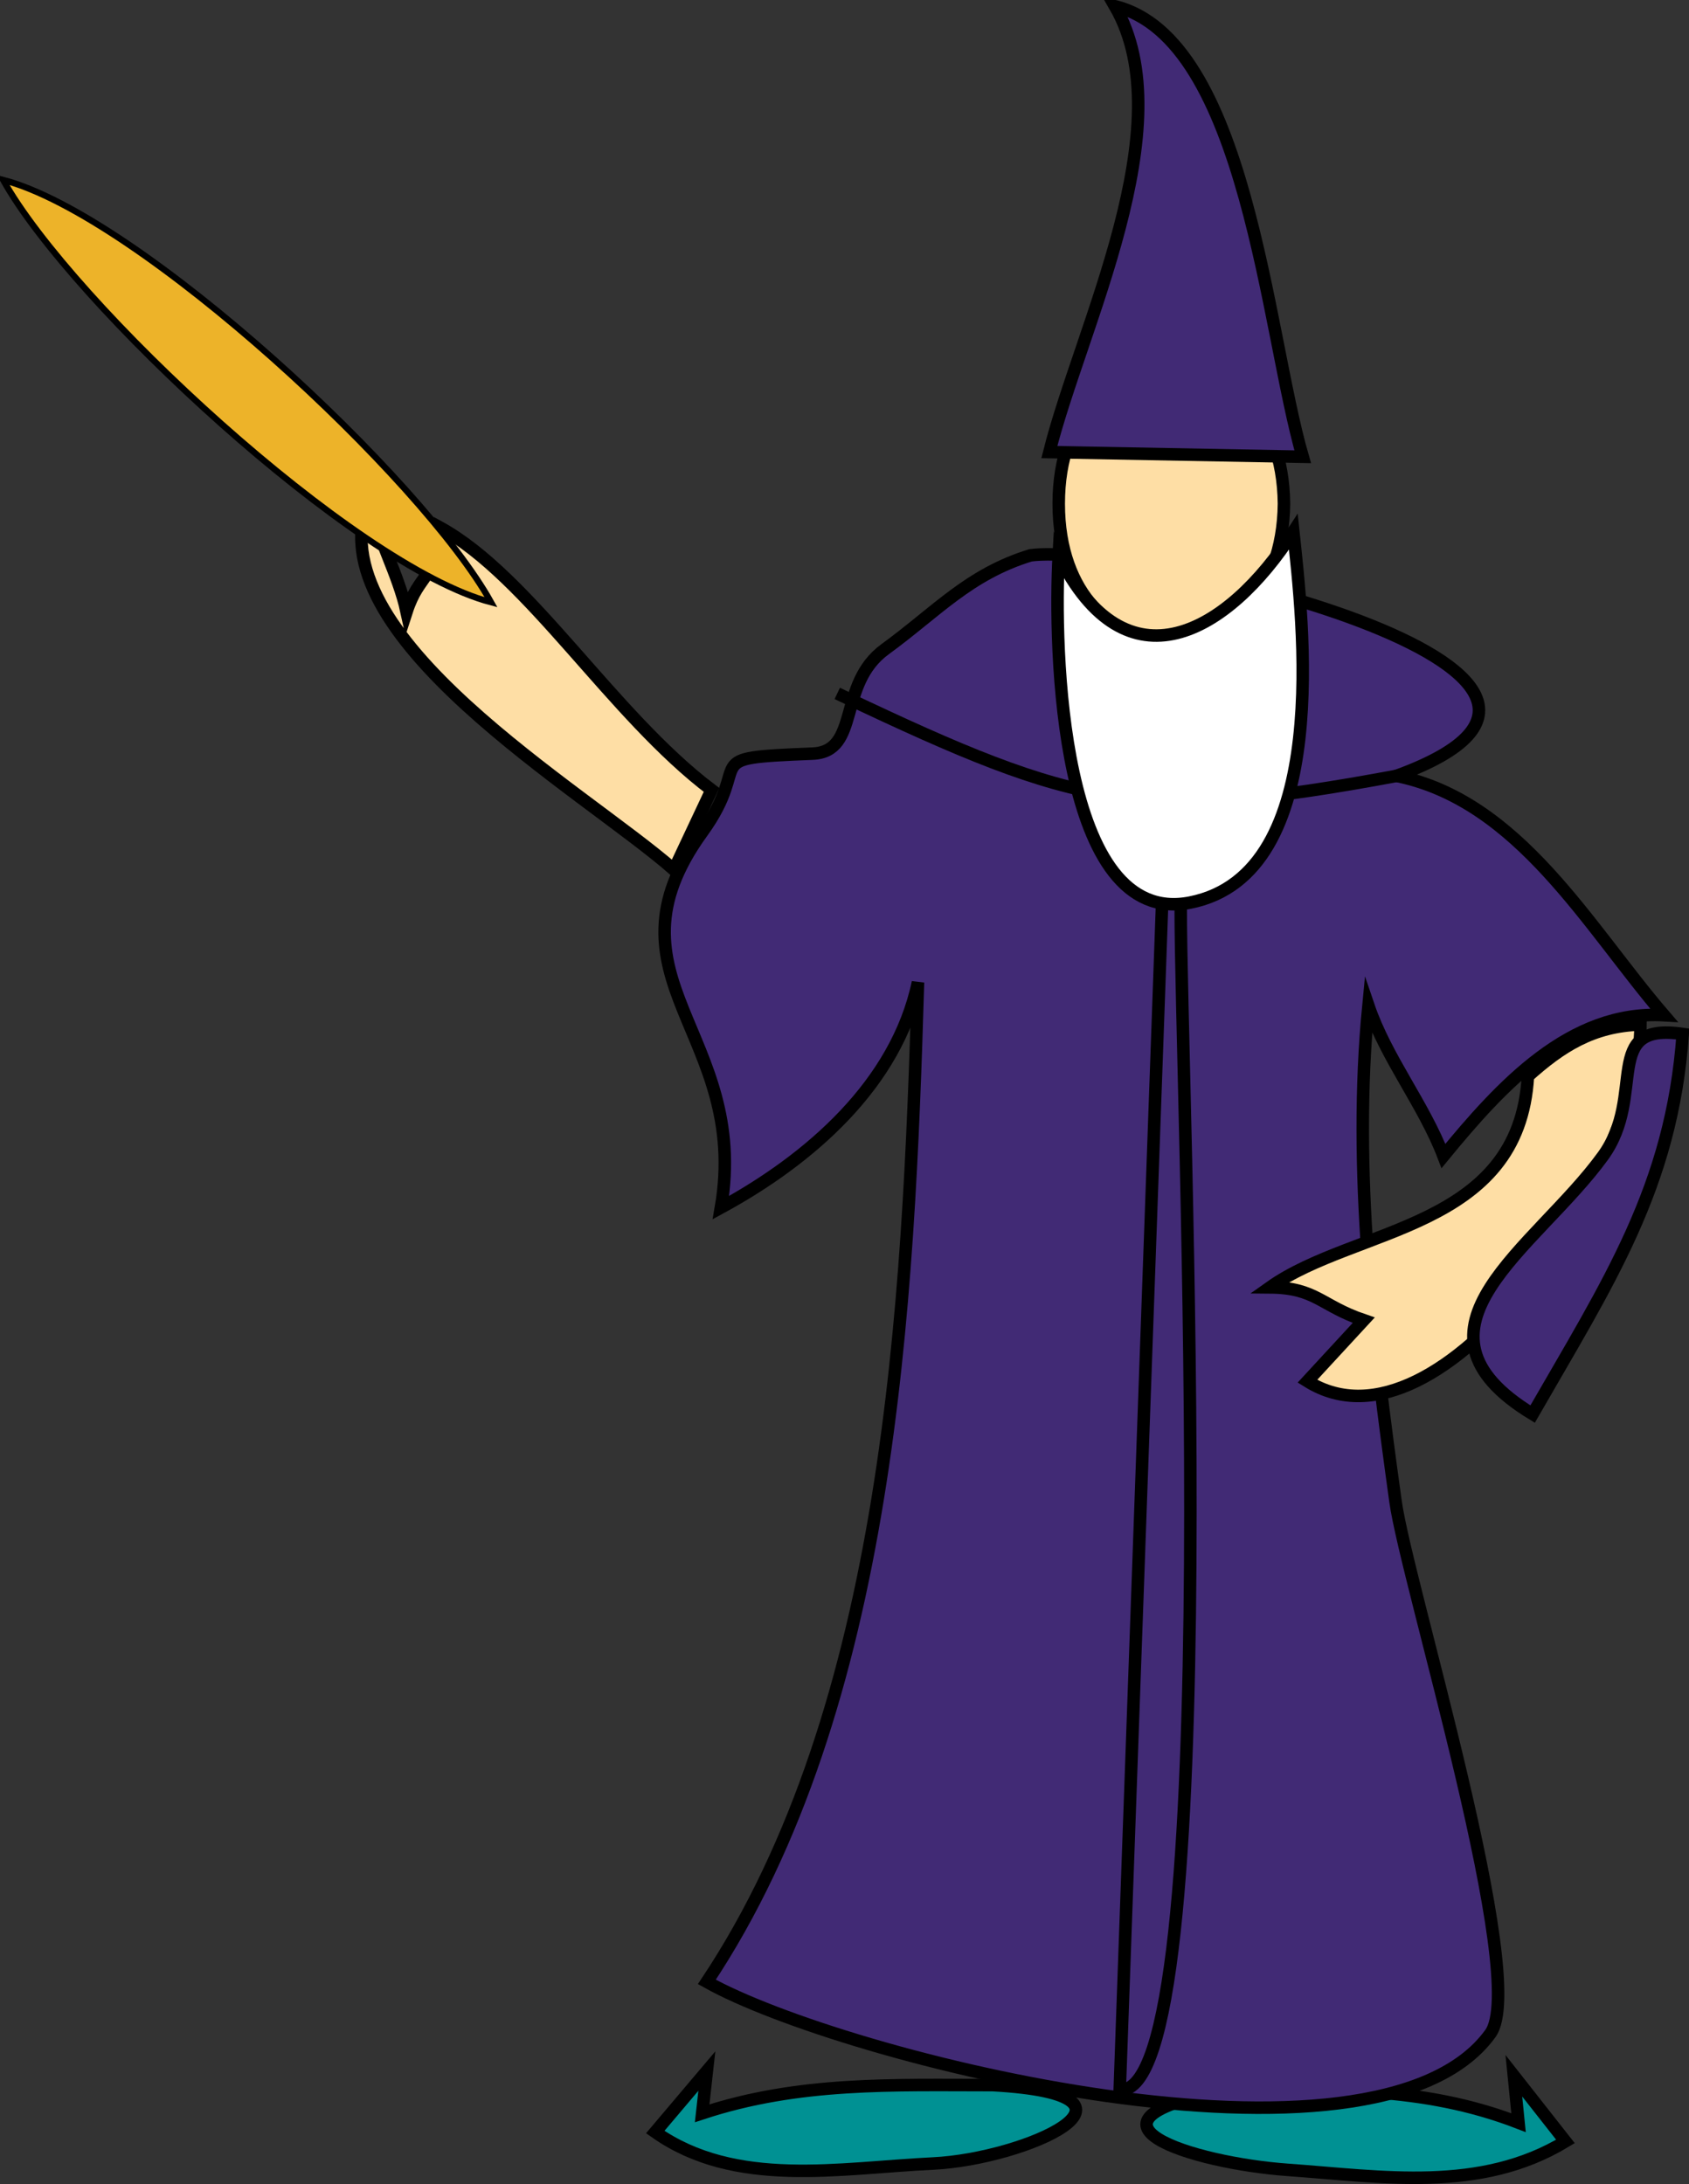 <svg xmlns="http://www.w3.org/2000/svg" xmlns:xlink="http://www.w3.org/1999/xlink" version="1.1" id="Layer_1" x="0px" y="0px" enable-background="new 0 0 822.05 841.89" xml:space="preserve" viewBox="276.08 247.54 270 349.06">
<rect x="276.08" y="247.54" width="270" height="349.06" fill="#333333" stroke="none"/>
<path fill-rule="evenodd" clip-rule="evenodd" fill="#009193" stroke="#000000" stroke-width="2" stroke-linecap="square" stroke-miterlimit="10" d="  M434.826,580.794c-16.078,0-31.006-0.599-46.5,4.5c0.25-2.25,0.5-4.5,0.75-6.75c-2.75,3.25-5.5,6.5-8.25,9.75  c12.822,9.033,29.386,5.743,44.412,5.028C440.006,592.62,462.824,582.362,434.826,580.794z"/>
<path fill-rule="evenodd" clip-rule="evenodd" fill="#009193" stroke="#000000" stroke-width="2" stroke-linecap="square" stroke-miterlimit="10" d="  M472.33,581.544c16.254,0,31.038-0.714,46.5,5.25c-0.25-2.5-0.5-5-0.75-7.5c2.75,3.5,5.5,7,8.25,10.5  c-13.62,8.234-29.161,5.632-44.412,4.542C466.858,593.261,445.131,586.577,472.33,581.544z"/>
<path fill-rule="evenodd" clip-rule="evenodd" fill="#412A75" stroke="#000000" stroke-width="2" stroke-linecap="square" stroke-miterlimit="10" d="  M440.826,336.294c-9.903,3.038-15.059,9.037-23.25,15c-7.725,5.623-3.871,16.385-11.611,16.694  c-18.909,0.756-9.175,0.868-17.639,12.556c-16.907,23.347,7.764,32.248,3,60c14.201-7.726,28.059-19.743,31.5-36  c-1.518,51.261-4.443,115.742-33.75,159.75c21.657,12.135,106.891,33.666,125.254,8.25c6.273-8.683-13.361-72.054-15.164-85.031  c-3.594-25.873-6.884-53.098-4.336-79.219c2.854,8.39,8.824,15.719,12,24c9.178-11.172,20.247-23.36,35.25-22.5  c-12.144-14.112-23.146-34.261-42.75-38.25C545.377,354.745,457.198,334.15,440.826,336.294z"/>
<path fill-rule="evenodd" clip-rule="evenodd" fill="#FEDEA5" stroke="#000000" stroke-width="2" stroke-linecap="square" stroke-miterlimit="10" d="  M481.33,328.044c-0.301,29.258-36.004,29.438-36.004,0S481.029,298.786,481.33,328.044z"/>
<path fill-rule="evenodd" clip-rule="evenodd" fill="#412A75" stroke="#000000" stroke-width="2" stroke-linecap="square" stroke-miterlimit="10" d="  M443.826,319.794c13.501,0.25,27.003,0.5,40.504,0.75c-5.78-19.908-8.954-66.8-30.004-72  C465.333,267.649,448.786,299.958,443.826,319.794z"/>
<path fill="none" stroke="#000000" stroke-width="2" stroke-linecap="square" stroke-miterlimit="10" d="M410.826,358.794  c37.722,17.902,47.759,20.346,88.504,12.75"/>
<path fill="none" stroke="#000000" stroke-width="2" stroke-linecap="square" stroke-miterlimit="10" d="M461.83,392.544  c-2.251,63-4.503,126-6.754,189c17.157,1.293,9.648-162.383,9.754-189"/>
<path fill-rule="evenodd" clip-rule="evenodd" fill="#FEDEA5" stroke="#000000" stroke-width="2" stroke-linecap="square" stroke-miterlimit="10" d="  M389.826,373.794c-15.982-12.084-29.086-34.111-43.5-42c-0.636,8.679-3.221,7.23-5.25,13.5c-1.346-6.139-4.731-11.847-6-18  c-9.052,21.585,34.412,46.66,48.75,59.25C385.826,382.294,387.826,378.044,389.826,373.794z"/>
<path fill-rule="evenodd" clip-rule="evenodd" fill="#FEDEA5" stroke="#000000" stroke-width="2" stroke-linecap="square" stroke-miterlimit="10" d="  M520.33,419.544c5.245-4.706,10.356-8.039,18-8.25c0.046,22.818-31.708,70.45-53.25,57c3-3.25,6-6.5,9-9.75  c-6.902-2.354-7.619-5.191-15-5.25C492.748,443.597,518.966,444.061,520.33,419.544z"/>
<path fill-rule="evenodd" clip-rule="evenodd" fill="#412A75" stroke="#000000" stroke-width="2" stroke-linecap="square" stroke-miterlimit="10" d="  M545.08,412.794c-1.766,24.492-11.944,39.764-24,60.75c-22.398-13.615,0.574-26.508,11.25-41.25  C539.41,422.517,531.887,410.849,545.08,412.794z"/>
<path fill-rule="evenodd" clip-rule="evenodd" fill="#EDB329" stroke="#000000" stroke-linecap="square" stroke-miterlimit="10" d="  M354.576,343.794c-21.931-5.758-67.038-47.781-78-67.5C298.507,282.052,343.614,324.075,354.576,343.794z"/>
<path fill-rule="evenodd" clip-rule="evenodd" fill="#FFFFFF" stroke="#000000" stroke-width="2" stroke-linecap="square" stroke-miterlimit="10" d="  M445.326,336.294c-0.807,14.514,0.072,59.643,21.004,55.5c23.047-4.562,17.952-45.539,16.5-59.25  C472.335,348.828,456.094,358.13,445.326,336.294z"/>
</svg>
